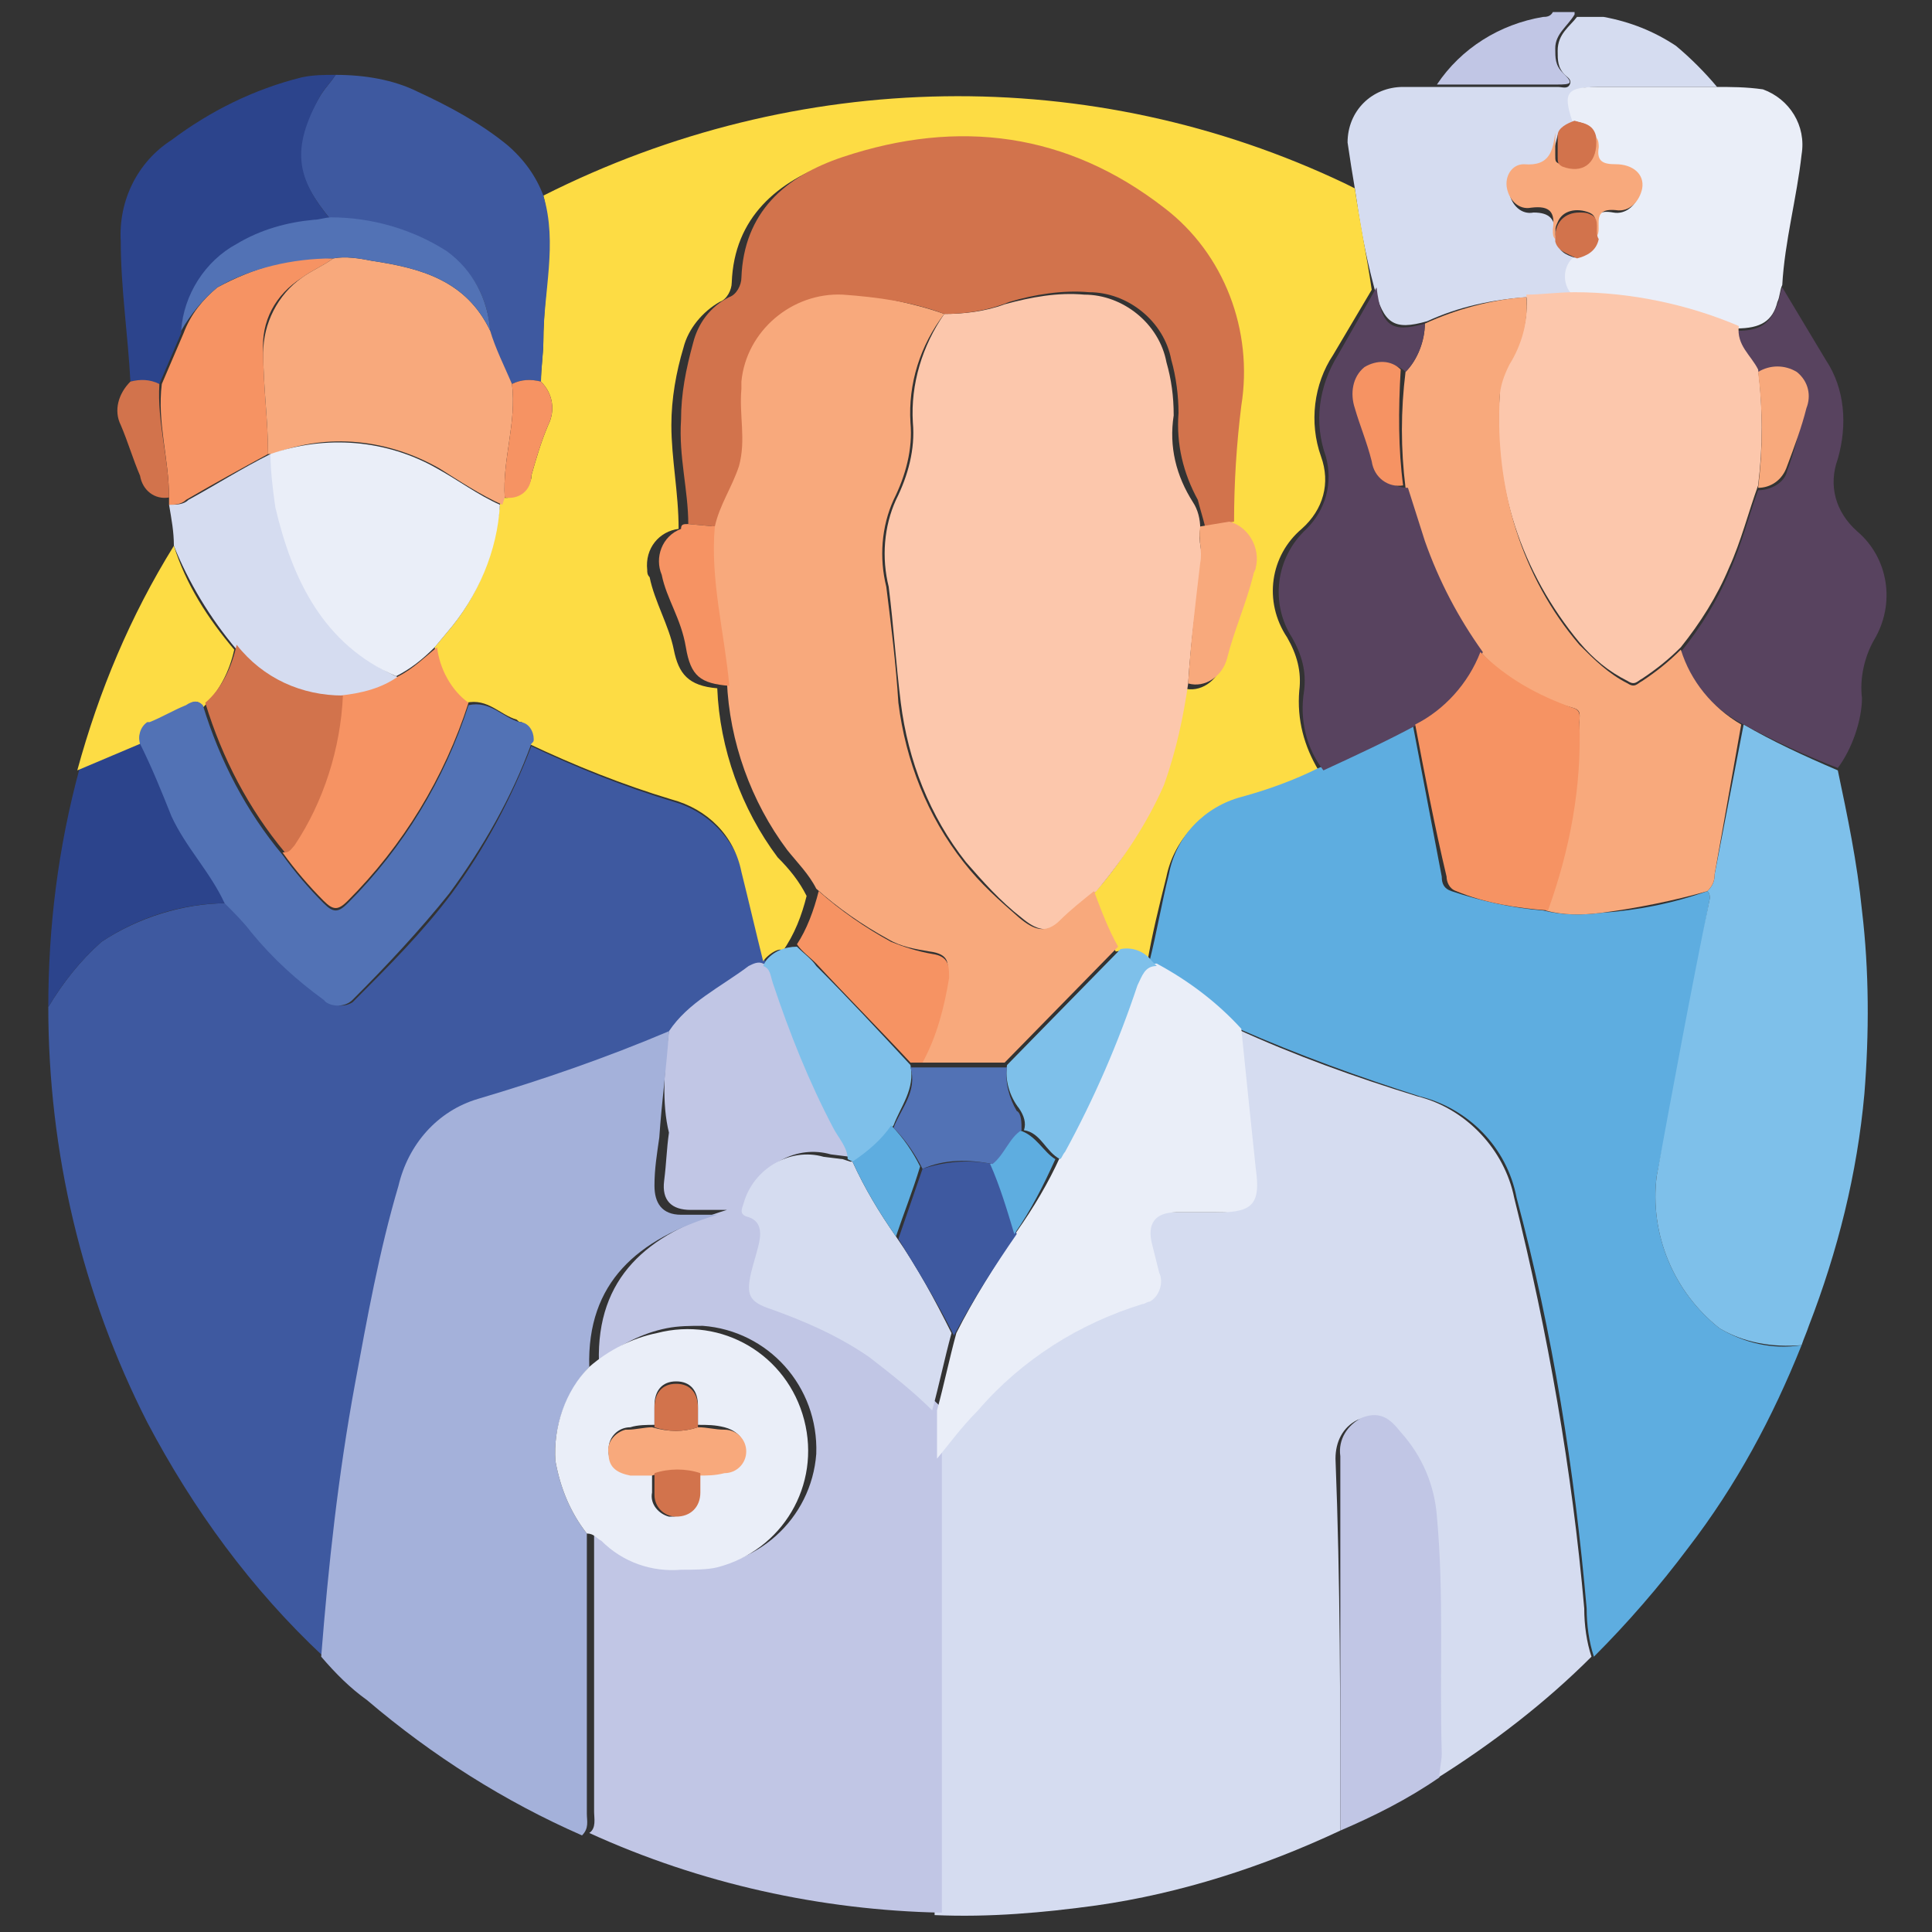 <?xml version="1.0" encoding="utf-8"?>
<!-- Generator: Adobe Illustrator 24.1.2, SVG Export Plug-In . SVG Version: 6.00 Build 0)  -->
<svg version="1.1" id="Layer_1" xmlns="http://www.w3.org/2000/svg" xmlns:xlink="http://www.w3.org/1999/xlink" x="0px" y="0px"
	 viewBox="0 0 80 80" style="enable-background:new 0 0 80 80;" xml:space="preserve">
<rect x="0" y="0" width="80" height="80" fill="#333333" stroke="none"/>
<style type="text/css">
	.st0{fill:#D5DCF0;}
	.st1{fill:#C1C6E5;}
	.st2{fill:#3E59A0;}
	.st3{fill:#FDDC44;}
	.st4{fill:#5EADE0;}
	.st5{fill:#A4B1DA;}
	.st6{fill:#7EC0EA;}
	.st7{fill:#58435F;}
	.st8{fill:#EAEEF8;}
	.st9{fill:#2C448C;}
	.st10{fill:#F69363;}
	.st11{fill:#D2734C;}
	.st12{fill:#FCC7AC;}
	.st13{fill:#F8A97C;}
	.st14{fill:#5272B5;}
</style>
<path class="st0" d="M56.1,7.8c-0.1-0.6-0.2-1.2-0.3-1.9c0-1.3,1-2.3,2.3-2.3c0.5,0,0.9,0,1.4,0h5c0.2,0,0.4,0.1,0.5-0.1
	s-0.1-0.3-0.2-0.4c-0.3-0.3-0.3-0.6-0.3-1c0-0.7,0.5-1,0.8-1.4h1.1c1.1,0.2,2.1,0.6,3,1.2c0.6,0.5,1.2,1.1,1.7,1.7h-4.8
	c-1.3,0-1.4,0.2-1.1,1.4c-0.3,0.2-0.6,0.3-0.7,0.6C64.3,6.4,64.2,7,63.2,7c-0.4,0-0.7,0.4-0.7,1c0.1,0.5,0.5,0.9,1,0.8c0,0,0,0,0,0
	c0.7,0,0.9,0.3,0.9,0.9c0,0.1,0.1,0.2,0.1,0.4c0.1,0.4,0.5,0.5,0.8,0.6c-0.4,0.4-0.4,1.1,0,1.5c-0.7,0-1.3,0-2,0.1
	c-1.5,0.1-2.9,0.4-4.2,1c-1.4,0.4-1.8,0.1-2.2-1.4S56.3,9.2,56.1,7.8z"/>
<path class="st1" d="M65.2,0.6c-0.3,0.5-0.8,0.8-0.8,1.4c0,0.4,0,0.7,0.3,1C64.9,3.2,65,3.3,65,3.4s-0.3,0.1-0.5,0.1h-5
	c1-1.5,2.6-2.5,4.4-2.8c0.1,0,0.3,0,0.4-0.2H65.2z"/>
<path class="st0" d="M55.5,75.8c-3.2,1.5-6.6,2.6-10.1,3.1c-2.2,0.3-4.4,0.5-6.7,0.4c0-6.3,0-12.6,0-18.9c0.5-0.7,1-1.4,1.6-2
	c1.9-2,4.2-3.5,6.8-4.4c0.5-0.1,0.8-0.5,0.8-1c0-0.1,0-0.2-0.1-0.3c-0.1-0.4-0.2-0.8-0.3-1.2c-0.2-0.9,0.1-1.3,1-1.3h1.8
	c1.4,0,1.7-0.4,1.5-1.8c-0.3-1.9-0.4-3.9-0.6-5.8c2.4,1.1,4.9,2,7.5,2.8c2,0.5,3.6,2.2,4,4.2c1.4,5.6,2.4,11.3,2.9,17
	c0,0.7,0.1,1.4,0.3,2c-1.9,1.9-4.1,3.6-6.5,5.1c0.1-0.3,0.1-0.7,0.1-1c0-3.3,0.2-6.6-0.2-9.8c-0.1-1.3-0.6-2.5-1.5-3.5
	c-0.4-0.5-0.9-0.9-1.6-0.6c-0.6,0.3-0.9,0.9-0.9,1.6C55.5,65.5,55.5,70.6,55.5,75.8z"/>
<path class="st2" d="M13.4,68.6c-3-2.8-5.4-6.1-7.3-9.7C3.4,53.6,2,47.7,2,41.7c0.6-1,1.3-1.9,2.2-2.7c1.5-1,3.4-1.6,5.2-1.6
	c0.4,0.4,0.8,0.7,1.1,1.2c0.9,1,1.9,2,3,2.8c0.3,0.3,0.8,0.3,1.1,0.1c0,0,0,0,0.1-0.1c1.4-1.4,2.8-2.8,4-4.4c1.4-1.9,2.5-4,3.3-6.1
	c1.9,0.9,3.9,1.7,5.9,2.3c1.4,0.4,2.5,1.5,2.9,3c0.3,1.2,0.6,2.5,0.9,3.7l-0.1,0.2c-0.2,0-0.4,0-0.6,0.1c-1.1,0.9-2.5,1.4-3.3,2.7
	c-2.6,1-5.2,2-7.8,2.9c-1.6,0.5-2.9,1.9-3.3,3.6c-0.7,2.7-1.3,5.4-1.8,8.2C14.1,61.1,13.7,64.9,13.4,68.6z"/>
<path class="st3" d="M31.6,39.8c-0.3-1.2-0.6-2.5-0.9-3.7c-0.3-1.5-1.4-2.6-2.9-3c-2-0.6-4-1.4-5.9-2.3c0.1-0.3,0-0.7-0.3-0.9
	c-0.1,0-0.1,0-0.2-0.1c-0.7-0.2-1.2-0.9-2.1-0.7c-0.7-0.6-1.2-1.4-1.3-2.3l0.5-0.6c1.3-1.5,2-3.3,2.2-5.3l0.1-0.3
	c0.5,0.1,1.1-0.3,1.2-0.8c0,0,0,0,0-0.1c0.2-0.7,0.4-1.4,0.7-2.1c0.3-0.6,0.2-1.3-0.3-1.8c0-0.6,0.1-1.2,0.1-1.7c0-2,0.5-4,0-6
	C33,2.8,45.2,2.6,55.7,7.6l0.4,0.2c0.2,1.4,0.5,2.8,0.7,4.2l-1.6,2.7c-0.8,1.2-1,2.8-0.5,4.2c0.4,1.1,0.1,2.2-0.8,3
	c-1.3,1.1-1.6,3-0.6,4.5c0.4,0.7,0.6,1.4,0.5,2.2c-0.1,1.2,0.2,2.3,0.8,3.3c-1.1,0.5-2.1,0.9-3.3,1.2c-1.5,0.4-2.7,1.7-3,3.2
	c-0.3,1.2-0.6,2.4-0.8,3.6c-0.3-0.4-0.8-0.6-1.3-0.5c-0.4-0.7-0.7-1.5-1-2.3c1.2-1.3,2.1-2.8,2.8-4.4c0.5-1.4,0.8-2.8,1-4.2
	c0.7,0.2,1.4-0.3,1.6-1c0,0,0,0,0,0c0.3-1.2,0.8-2.3,1.1-3.5c0.4-0.8,0.1-1.7-0.7-2.1c-0.1,0-0.2-0.1-0.3-0.1c0-1.6,0.2-3.2,0.3-4.8
	c0.5-3.1-0.7-6.3-3.2-8.2c-4-3.1-8.5-3.6-13.3-2.1c-2.3,0.8-4.1,2.3-4.2,5c0,0.3-0.2,0.7-0.5,0.8c-0.7,0.4-1.3,1.1-1.5,1.9
	c-0.3,1-0.5,2.1-0.5,3.2c0,1.4,0.3,2.8,0.3,4.3c-0.8,0.1-1.4,0.8-1.3,1.7c0,0.1,0,0.2,0.1,0.3c0.2,1,0.8,2,1,3s0.6,1.5,1.8,1.6
	c0.1,2.5,1,5,2.5,7c0.5,0.5,0.9,1,1.2,1.6c-0.2,0.8-0.5,1.6-1,2.3C32.4,39.2,31.9,39.4,31.6,39.8z"/>
<path class="st4" d="M47.6,39.8c0.3-1.2,0.5-2.4,0.8-3.6c0.3-1.6,1.5-2.8,3-3.2c1.1-0.3,2.2-0.7,3.2-1.2c1.3-0.5,2.6-1.1,3.9-1.8
	c0.4,2.1,0.8,4.2,1.2,6.3c0,0.3,0.1,0.5,0.4,0.6c1.2,0.4,2.5,0.7,3.8,0.8c0.8,0.2,1.6,0.2,2.4,0.1c1.5-0.1,3-0.4,4.4-0.9
	c0.1,0.1,0.1,0.2,0.1,0.3c-0.7,3.8-1.4,7.6-2.2,11.5c-0.3,2.4,0.7,4.8,2.6,6.3c1,0.6,2.2,0.9,3.4,0.7c-1.2,3-2.7,5.8-4.7,8.4
	c-1.2,1.6-2.5,3.1-3.9,4.5c-0.2-0.6-0.3-1.3-0.3-2c-0.5-5.7-1.4-11.4-2.9-17c-0.4-2.1-2-3.7-4-4.2c-2.5-0.8-5-1.7-7.5-2.8
	c-1-1.1-2.2-1.9-3.6-2.6L47.6,39.8z"/>
<path class="st1" d="M27.7,42.7c0.8-1.2,2.1-1.8,3.3-2.7c0.2-0.1,0.4-0.2,0.6-0.1c0.3,0.1,0.3,0.4,0.4,0.7c0.7,2.1,1.6,4.1,2.6,6
	c0.2,0.4,0.6,0.8,0.6,1.3l-0.8-0.1c-1.4-0.4-2.9,0.4-3.3,1.8c0,0,0,0,0,0c-0.1,0.3-0.2,0.5,0.2,0.6c0.6,0.2,0.5,0.8,0.4,1.2
	s-0.2,0.7-0.3,1.1c-0.2,0.9-0.1,1.2,0.8,1.5c1.5,0.5,2.9,1.2,4.2,2.1c0.9,0.7,1.8,1.4,2.6,2.2v2c0,6.3,0,12.6,0,18.9
	c-5-0.1-10-1.2-14.6-3.3c0.3-0.2,0.2-0.6,0.2-0.9c0-3.9,0-7.8,0-11.6c0.3,0,0.4,0.2,0.6,0.4c0.9,0.8,2.1,1.2,3.3,1.1
	c2.8,0.1,5.1-2,5.3-4.7c0.1-2.8-2-5.1-4.7-5.3c-0.5,0-1,0-1.5,0.1c-1,0.2-2,0.7-2.8,1.4c-0.1-3.5,2-5.3,5.3-6.3h-1.5
	c-0.8,0-1.2-0.4-1.1-1.2s0.1-1.3,0.2-2C27.4,45.7,27.5,44.2,27.7,42.7z"/>
<path class="st5" d="M27.7,42.7c-0.1,1.5-0.3,2.9-0.4,4.4c-0.1,0.7-0.2,1.3-0.2,2s0.3,1.2,1.1,1.2h1.5c-3.3,1-5.4,2.8-5.3,6.3
	c-1,1.1-1.5,2.5-1.4,3.9c0.2,1.1,0.6,2.1,1.3,3c0,3.9,0,7.7,0,11.6c0,0.3,0.1,0.6-0.2,0.9c-3.2-1.4-6.2-3.3-8.9-5.6
	c-0.7-0.5-1.3-1.1-1.9-1.8c0.3-3.8,0.7-7.5,1.4-11.3c0.5-2.7,1-5.5,1.8-8.2c0.4-1.7,1.6-3.1,3.3-3.6C22.5,44.7,25.1,43.8,27.7,42.7z
	"/>
<path class="st6" d="M74.6,55.7c-1.2,0.1-2.4-0.1-3.4-0.7c-1.9-1.5-2.9-3.9-2.6-6.3c0.7-3.8,1.4-7.6,2.2-11.5c0-0.1,0-0.2-0.1-0.3
	c0.2-0.2,0.3-0.4,0.3-0.7l1.2-6.2c1.2,0.7,2.5,1.3,3.9,1.9c0.4,1.9,0.8,3.8,1,5.8c0.3,2.5,0.3,5.1,0.1,7.6c-0.3,3.3-1.1,6.5-2.3,9.6
	C74.8,55.2,74.7,55.4,74.6,55.7z"/>
<path class="st7" d="M76.1,31.8c-1.3-0.5-2.6-1.1-3.9-1.8c-1.2-0.6-2.2-1.7-2.6-3c0.8-1,1.5-2.1,2-3.3c0.5-1.1,0.8-2.3,1.2-3.4
	c0.5,0,1.1-0.3,1.2-0.8c0.3-0.8,0.5-1.6,0.7-2.5c0.2-0.6,0-1.2-0.4-1.5c-0.5-0.3-1.1-0.3-1.6,0c-0.3-0.6-0.9-1-0.8-1.8
	c1,0,1.4-0.3,1.7-1.1c0.1-0.2,0.1-0.5,0.2-0.7c0.6,1,1.2,2,1.8,3c0.8,1.2,0.9,2.7,0.5,4.1c-0.4,1.1-0.1,2.2,0.8,3
	c1.3,1.1,1.6,3,0.7,4.5c-0.4,0.7-0.6,1.6-0.5,2.4C77.1,29.8,76.7,31,76.1,31.8z"/>
<path class="st8" d="M73.8,11.8c-0.1,0.2-0.1,0.5-0.2,0.7c-0.2,0.8-0.7,1.1-1.7,1.1c-2.1-1-4.4-1.5-6.8-1.4c-0.4-0.4-0.4-1.1,0-1.5
	c0.4-0.1,0.8-0.2,0.9-0.8c0.3-0.4-0.3-1.3,0.8-1.1c0.5,0.1,1-0.3,1.1-0.9c0,0,0,0,0,0c0.1-0.5-0.4-1-1.1-1c-0.5,0-0.8-0.1-0.7-0.7
	c0-0.1,0-0.3-0.1-0.4C66,5.1,65.5,5.1,65.1,5c-0.4-1.2-0.2-1.4,1.1-1.4H71c0.7,0,1.3,0,2,0.1c1.1,0.4,1.8,1.5,1.6,2.7
	C74.4,8.2,73.9,10,73.8,11.8z"/>
<path class="st2" d="M22.5,8.1c0.6,2,0,4,0,6c0,0.6-0.1,1.2-0.1,1.7c-0.4-0.1-0.8-0.1-1.2,0.1c-0.4-0.7-0.7-1.4-0.9-2.2
	c-0.1-1.3-0.7-2.5-1.8-3.2c-1.4-1-3.1-1.5-4.8-1.4c-1.4-1.7-1.8-2.9-0.4-5.2c0.2-0.3,0.4-0.5,0.6-0.8c1.2,0,2.4,0.2,3.4,0.7
	C18.6,4.4,19.9,5.1,21,6C21.7,6.6,22.2,7.3,22.5,8.1z"/>
<path class="st1" d="M55.5,75.8c0-5.2,0-10.3,0-15.5c-0.1-0.7,0.3-1.3,0.9-1.6c0.8-0.3,1.2,0.1,1.6,0.6c0.9,1,1.4,2.2,1.5,3.5
	c0.3,3.3,0.1,6.5,0.2,9.8c0,0.3-0.1,0.7-0.1,1C58.3,74.5,56.9,75.2,55.5,75.8z"/>
<path class="st9" d="M13.9,3.1c-0.2,0.3-0.4,0.5-0.6,0.8c-1.3,2.3-1,3.5,0.4,5.2c-0.2,0.1-0.4,0.1-0.7,0.1c-1.1,0.1-2.2,0.4-3.2,1
	c-1.3,0.7-2.2,2-2.3,3.6l-0.9,2.1c-0.4-0.1-0.8-0.2-1.2-0.1C5.3,13.9,5,11.9,5,10C4.9,8.3,5.7,6.7,7.1,5.8c1.6-1.2,3.4-2.1,5.4-2.6
	C13,3.1,13.4,3.1,13.9,3.1z"/>
<path class="st0" d="M7.2,22.6C7.2,22,7.1,21.5,7,20.9c0.3,0,0.6,0,0.8-0.2c1.1-0.6,2.2-1.3,3.4-1.9h0.1c0,0.8,0.1,1.5,0.3,2.3
	c0.7,3,1.9,5.6,5,7c-0.7,0.5-1.5,0.7-2.4,0.8c-1.7,0-3.3-0.7-4.4-2C8.7,25.6,7.8,24.1,7.2,22.6z"/>
<path class="st9" d="M9.4,37.4c-1.9,0-3.7,0.6-5.2,1.6c-0.9,0.8-1.6,1.7-2.2,2.7c0-3.3,0.4-6.6,1.3-9.9l2.6-1.1
	c0.4,1,0.9,2.1,1.4,3.1C7.8,35.1,8.8,36.1,9.4,37.4z"/>
<path class="st10" d="M11.1,18.8C10,19.4,8.9,20,7.7,20.7c-0.2,0.2-0.5,0.2-0.7,0.2v-0.3c0-1.6-0.5-3.1-0.3-4.7l0.9-2.1
	C7.9,13,8.4,12.4,9,11.9c1.5-0.8,3.1-1.3,4.8-1.2c-0.4,0.3-0.9,0.5-1.3,0.8c-1.1,0.7-1.7,1.8-1.6,3.1C10.9,16,11.1,17.4,11.1,18.8z"
	/>
<path class="st3" d="M5.8,30.8l-2.6,1.1c0.9-3.3,2.2-6.4,4-9.3c0.5,1.6,1.4,3,2.5,4.3c-0.2,0.9-0.6,1.7-1.3,2.4
	C8.3,29,8,29,7.8,29.2c-0.5,0.3-1,0.5-1.5,0.7C6,30,5.7,30.3,5.8,30.7C5.8,30.7,5.8,30.7,5.8,30.8z"/>
<path class="st11" d="M6.6,15.9C6.5,17.5,7,19,7,20.6c-0.6,0.1-1.1-0.3-1.2-0.9c0,0,0,0,0,0C5.5,19,5.3,18.3,5,17.6
	c-0.3-0.6-0.1-1.3,0.4-1.8C5.8,15.7,6.2,15.7,6.6,15.9z"/>
<path class="st12" d="M65.2,12.1c2.3,0,4.7,0.5,6.8,1.4c-0.1,0.8,0.5,1.2,0.8,1.8c0.2,1.6,0.2,3.2,0,4.8c-0.4,1.1-0.7,2.3-1.2,3.4
	c-0.5,1.2-1.2,2.3-2,3.3c-0.5,0.5-1,0.9-1.6,1.3c-0.2,0.1-0.3,0.3-0.6,0.1c-0.8-0.4-1.4-0.9-2-1.6c-2.4-2.9-3.6-6.5-3.3-10.2
	c0-0.5,0.1-1,0.4-1.4c0.5-0.8,0.8-1.8,0.7-2.8C63.8,12.2,64.5,12.1,65.2,12.1z"/>
<path class="st13" d="M63.2,12.3c0.1,1-0.2,2-0.7,2.8c-0.2,0.4-0.4,0.9-0.4,1.4c-0.2,3.7,0.9,7.4,3.3,10.2c0.6,0.6,1.2,1.2,2,1.6
	c0.3,0.2,0.4,0,0.6-0.1c0.6-0.4,1.1-0.8,1.6-1.3c0.4,1.3,1.3,2.4,2.5,3.1L71,36.2c0,0.3-0.1,0.5-0.3,0.7c-1.4,0.4-2.9,0.7-4.4,0.9
	c-0.8,0.1-1.6,0.1-2.3-0.1c0.9-2.5,1.4-5.2,1.4-7.8c0-0.3,0.1-0.5-0.3-0.6c-1.4-0.4-2.8-1.2-3.8-2.3c-1-1.4-1.8-3-2.4-4.6l-0.7-2.2
	c-0.2-1.6-0.2-3.2,0-4.8c0.5-0.5,0.8-1.3,0.8-2C60.3,12.8,61.8,12.4,63.2,12.3z"/>
<path class="st7" d="M59,13.4c0,0.7-0.3,1.5-0.8,2c-0.4-0.4-1.1-0.4-1.5-0.1c-0.5,0.4-0.6,1.1-0.4,1.7c0.2,0.7,0.5,1.4,0.7,2.2
	c0.1,0.6,0.7,1,1.3,1l0.7,2.2c0.6,1.7,1.4,3.2,2.4,4.6c-0.5,1.3-1.4,2.4-2.7,3c-1.3,0.7-2.6,1.3-3.9,1.9c-0.7-0.9-1-2.1-0.8-3.3
	c0.1-0.8-0.1-1.5-0.5-2.2c-0.9-1.4-0.7-3.3,0.6-4.5c0.8-0.8,1.1-1.9,0.8-3c-0.5-1.4-0.3-2.9,0.5-4.2l1.6-2.8
	C57.2,13.5,57.6,13.8,59,13.4z"/>
<path class="st13" d="M66.1,5.7c0.1,0.1,0.1,0.3,0.1,0.4c-0.1,0.6,0.2,0.7,0.7,0.7c0.7,0,1.2,0.4,1.1,1c-0.1,0.5-0.5,1-1.1,0.9
	c0,0,0,0,0,0c-1.1-0.1-0.5,0.8-0.8,1.1c-0.2-0.3,0.2-0.8-0.3-1c-0.5-0.2-1.1-0.1-1.3,0.4c-0.1,0.2-0.1,0.3-0.1,0.5
	c0,0.1,0,0.1,0,0.2c-0.1-0.1-0.1-0.2-0.1-0.4c0.1-0.7-0.1-1-0.9-0.9c-0.5,0.1-0.9-0.3-1-0.8c0,0,0,0,0,0c-0.1-0.5,0.2-1,0.7-1
	c1.1,0.1,1.2-0.6,1.3-1.3c0,0.3,0,0.6,0,0.9s0,0.3,0.2,0.4c0.8,0.3,1.4-0.1,1.4-1C66.1,5.9,66.1,5.8,66.1,5.7z"/>
<path class="st11" d="M66.1,5.7c0,0.1,0,0.2,0,0.2c0,0.9-0.6,1.3-1.4,1c-0.2-0.1-0.2-0.2-0.2-0.4s0-0.6,0-0.9s0.4-0.5,0.7-0.6
	C65.5,5.1,66,5.1,66.1,5.7z"/>
<path class="st11" d="M64.4,10c0-0.1,0-0.1,0-0.2c0-0.6,0.4-1,1-1c0.2,0,0.3,0,0.5,0.1c0.4,0.2,0.1,0.7,0.3,1
	c-0.1,0.5-0.5,0.7-0.9,0.8C64.9,10.5,64.5,10.4,64.4,10z"/>
<path class="st8" d="M38.8,60.4c0-0.7,0-1.3,0-2c0.3-1.1,0.5-2.1,0.8-3.2c0.7-1.4,1.6-2.8,2.5-4.2c0.7-1,1.3-2,1.8-3.1
	c0.1-0.1,0.2-0.2,0.2-0.3c1.2-2.2,2.2-4.5,3-6.9c0.1-0.4,0.2-0.8,0.8-0.8c1.3,0.7,2.5,1.6,3.5,2.7c0.2,2,0.4,3.9,0.6,5.8
	c0.2,1.4-0.1,1.8-1.5,1.8h-1.8c-0.9,0-1.2,0.5-1,1.3c0.1,0.4,0.2,0.8,0.3,1.2c0.2,0.4,0,1-0.4,1.2c-0.1,0-0.2,0.1-0.3,0.1
	c-2.6,0.8-5,2.3-6.8,4.4C39.8,59.1,39.3,59.8,38.8,60.4z"/>
<path class="st14" d="M5.8,30.8c-0.1-0.3,0-0.7,0.3-0.9c0,0,0.1,0,0.1,0c0.5-0.2,1-0.5,1.5-0.7C8,29,8.2,29,8.4,29.2
	c0.7,2.3,1.8,4.4,3.3,6.2c0.5,0.7,1.1,1.4,1.7,2c0.4,0.4,0.6,0.4,1,0c2.3-2.3,4-5.1,5-8.2c0.9-0.2,1.4,0.5,2.1,0.7
	c0.4,0,0.6,0.4,0.6,0.7c0,0.1,0,0.1-0.1,0.2c-0.8,2.2-2,4.3-3.4,6.2c-1.2,1.5-2.6,3-4,4.4c-0.3,0.3-0.8,0.3-1.1,0.1c0,0,0,0-0.1-0.1
	c-1.1-0.8-2.1-1.7-3-2.8c-0.3-0.4-0.7-0.8-1.1-1.2c-0.6-1.3-1.6-2.3-2.2-3.6C6.7,32.8,6.3,31.8,5.8,30.8z"/>
<path class="st6" d="M35.1,48c0-0.5-0.4-0.9-0.6-1.3c-1-1.9-1.8-3.9-2.5-6c-0.1-0.3-0.1-0.6-0.4-0.7l0.1-0.2
	c0.3-0.4,0.8-0.6,1.3-0.6c0.3,0.3,0.6,0.5,0.8,0.8c1.3,1.3,2.6,2.7,3.9,4.1c0.2,1-0.4,1.7-0.7,2.5c-0.5,0.6-1,1.1-1.6,1.5h-0.1
	L35.1,48z"/>
<path class="st12" d="M49.2,28.3c-0.2,1.4-0.5,2.8-1,4.2c-0.7,1.6-1.7,3.1-2.8,4.4c-0.5,0.4-1,0.8-1.4,1.2c-0.6,0.6-1.1,0.4-1.7-0.1
	c-0.9-0.7-1.6-1.5-2.3-2.3c-1.5-1.9-2.4-4.2-2.7-6.6c-0.2-1.6-0.3-3.2-0.5-4.8c-0.3-1.2-0.2-2.5,0.3-3.6c0.5-1,0.8-2.1,0.7-3.2
	c-0.1-1.6,0.4-3.2,1.3-4.5c0.8,0,1.7-0.1,2.5-0.4c1.1-0.3,2.2-0.5,3.3-0.4c1.6,0,3.1,1.2,3.4,2.8c0.2,0.7,0.3,1.4,0.3,2.2
	c-0.2,1.3,0.1,2.5,0.8,3.6c0.2,0.3,0.3,0.7,0.3,1.1c-0.1,0.5,0.1,1,0.1,1.5C49.5,25,49.3,26.7,49.2,28.3z"/>
<path class="st13" d="M39.1,13c-1,1.3-1.5,2.9-1.4,4.5c0.1,1.1-0.2,2.2-0.7,3.2c-0.5,1.1-0.6,2.4-0.3,3.6c0.2,1.6,0.4,3.2,0.5,4.8
	c0.3,2.4,1.2,4.7,2.7,6.6c0.7,0.9,1.5,1.6,2.3,2.3c0.6,0.5,1.1,0.7,1.7,0.1c0.4-0.4,0.9-0.8,1.4-1.2c0.3,0.8,0.6,1.6,1,2.3l-4.7,4.8
	h-3.5c0.5-1.1,0.9-2.3,1.1-3.6c0.1-0.5,0.1-0.9-0.7-1c-0.6-0.1-1.2-0.2-1.7-0.5c-1.1-0.6-2.1-1.3-3-2.1c-0.3-0.6-0.8-1.1-1.2-1.6
	c-1.5-2-2.4-4.5-2.5-7c-0.2-2.2-0.8-4.3-0.6-6.6c0.2-0.9,0.8-1.7,1-2.5c0.3-1,0-2.1,0.1-3.2c0-2.2,1.7-3.9,3.9-3.9
	c0.1,0,0.2,0,0.3,0C36.3,12.3,37.7,12.5,39.1,13z"/>
<path class="st11" d="M39.1,13c-1.3-0.5-2.8-0.7-4.2-0.8c-2.1-0.1-4,1.5-4.2,3.6c0,0.1,0,0.2,0,0.3c-0.1,1.1,0.2,2.1-0.1,3.2
	c-0.3,0.9-0.8,1.6-1,2.5l-1.1-0.1c0-1.4-0.4-2.8-0.3-4.3c0-1.1,0.2-2.1,0.5-3.2c0.2-0.8,0.7-1.5,1.5-1.9c0.3-0.1,0.5-0.5,0.5-0.8
	c0.1-2.7,1.8-4.2,4.2-5c4.8-1.6,9.3-1,13.3,2.1c2.5,1.9,3.7,5.1,3.2,8.2c-0.2,1.6-0.3,3.2-0.3,4.8l-1.2,0.2
	c-0.1-0.4-0.2-0.7-0.3-1.1c-0.6-1.1-0.9-2.3-0.8-3.6c0-0.7-0.1-1.5-0.3-2.2c-0.3-1.6-1.8-2.8-3.4-2.8c-1.1-0.1-2.3,0.1-3.3,0.4
	C40.8,12.9,39.9,13,39.1,13z"/>
<path class="st13" d="M11.1,18.8c0-1.4-0.2-2.8-0.2-4.2c0-1.2,0.6-2.4,1.6-3.1c0.4-0.3,0.9-0.5,1.3-0.8c0.5-0.1,1.1,0,1.6,0.1
	c2,0.3,3.9,0.8,4.9,2.9c0.2,0.7,0.6,1.5,0.9,2.2c0.2,1.6-0.4,3.1-0.3,4.7l-0.1,0.3c-0.9-0.4-1.8-1-2.6-1.5c-2.1-1.2-4.6-1.5-6.9-0.6
	L11.1,18.8z"/>
<path class="st8" d="M11.2,18.8c2.3-0.8,4.8-0.6,6.9,0.6c0.9,0.5,1.7,1.1,2.6,1.5c-0.1,1.9-0.9,3.8-2.2,5.3l-0.5,0.6
	c-0.5,0.5-1,0.9-1.6,1.2c-3-1.3-4.3-4-5-7C11.3,20.3,11.2,19.5,11.2,18.8z"/>
<path class="st10" d="M16.5,28c0.6-0.3,1.1-0.8,1.6-1.2c0.1,0.9,0.6,1.8,1.3,2.3c-1,3.1-2.7,5.9-5,8.2c-0.4,0.4-0.6,0.4-1,0
	c-0.6-0.6-1.2-1.3-1.7-2c0.2,0,0.3-0.2,0.4-0.3c1.2-1.8,1.9-4,2-6.2C15,28.7,15.8,28.5,16.5,28z"/>
<path class="st6" d="M41.7,44.1l4.7-4.8c0.5-0.1,1,0.1,1.3,0.5l0.2,0.2c-0.5,0-0.6,0.4-0.8,0.8c-0.8,2.4-1.8,4.7-3,6.9
	c-0.1,0.1-0.1,0.2-0.2,0.3c-0.6-0.3-0.8-1.1-1.5-1.2c0.1-0.3,0-0.6-0.2-0.9C41.8,45.4,41.6,44.7,41.7,44.1z"/>
<path class="st10" d="M33.9,36.9c0.9,0.8,1.9,1.5,3,2.1c0.5,0.2,1.1,0.4,1.7,0.5c0.7,0.1,0.7,0.5,0.7,1c-0.2,1.2-0.5,2.4-1.1,3.5
	h-0.5c-1.3-1.4-2.6-2.7-3.9-4.1c-0.3-0.3-0.6-0.5-0.8-0.8C33.4,38.5,33.7,37.7,33.9,36.9z"/>
<path class="st10" d="M28.5,21.7l1.1,0.1c-0.2,2.2,0.4,4.4,0.6,6.6c-1.2-0.1-1.6-0.4-1.8-1.6s-0.8-2-1-3c-0.3-0.7,0-1.6,0.8-1.9
	C28.2,21.7,28.3,21.7,28.5,21.7z"/>
<path class="st13" d="M49.7,21.8l1.2-0.2c0.8,0.2,1.3,1.1,1.1,1.9c0,0.1-0.1,0.2-0.1,0.3c-0.3,1.2-0.8,2.3-1.1,3.5
	c-0.2,0.7-0.9,1.2-1.6,1c0,0,0,0,0,0c0.1-1.7,0.3-3.3,0.5-5C49.8,22.8,49.6,22.3,49.7,21.8z"/>
<path class="st10" d="M20.9,20.6c-0.1-1.6,0.5-3.1,0.3-4.7c0.4-0.2,0.8-0.2,1.2-0.1c0.5,0.5,0.6,1.2,0.3,1.8
	c-0.3,0.7-0.5,1.4-0.7,2.1C22,20.3,21.5,20.7,20.9,20.6C21,20.6,20.9,20.6,20.9,20.6z"/>
<path class="st10" d="M58.6,30c1.2-0.6,2.2-1.7,2.7-3c1.1,1.1,2.4,1.8,3.8,2.3c0.4,0.1,0.3,0.4,0.3,0.6c0.1,2.7-0.4,5.3-1.3,7.8
	c-1.3-0.1-2.6-0.3-3.8-0.8c-0.3-0.1-0.4-0.4-0.4-0.6C59.4,34.2,59,32.1,58.6,30z"/>
<path class="st8" d="M24.3,63.5c-0.7-0.9-1.1-1.9-1.3-3c-0.1-1.4,0.4-2.9,1.4-3.9c0.8-0.7,1.8-1.2,2.8-1.4c2.7-0.7,5.4,0.9,6.1,3.6
	c0.7,2.7-0.9,5.4-3.6,6.1C29.3,65,28.7,65,28.2,65c-1.2,0.1-2.4-0.3-3.3-1.2C24.7,63.7,24.6,63.5,24.3,63.5z M28.9,61
	c0.4,0,0.7,0,1.1-0.1c0.5-0.1,0.8-0.5,0.8-1c0-0.4-0.4-0.7-0.8-0.8c-0.4-0.1-0.7-0.1-1.1-0.1c0-0.3,0-0.5,0-0.8c0-0.6-0.3-1-0.9-1
	s-0.9,0.4-0.9,1c0,0.3,0,0.5,0,0.8c-0.3,0-0.7,0-1,0.1c-0.5,0-0.9,0.4-0.9,0.9c0,0,0,0.1,0,0.1c0,0.6,0.4,0.8,0.9,0.9
	c0.3,0,0.6,0,0.9,0c0,0.3,0,0.6,0,0.8c-0.1,0.5,0.3,0.9,0.7,1c0,0,0.1,0,0.1,0c0.6,0,0.9-0.4,1-1C28.9,61.6,28.9,61.3,28.9,61z"/>
<path class="st0" d="M35.2,48.1h0.1c0.5,1.1,1.1,2.1,1.8,3.1c0.9,1.3,1.6,2.6,2.3,4c-0.3,1.1-0.5,2.1-0.8,3.2
	c-0.8-0.8-1.7-1.5-2.6-2.2c-1.3-0.9-2.7-1.5-4.1-2c-0.9-0.3-1-0.6-0.8-1.5c0.1-0.4,0.2-0.7,0.3-1.1s0.2-1-0.4-1.2
	c-0.4-0.1-0.3-0.3-0.2-0.6c0.4-1.4,1.9-2.3,3.3-1.9c0,0,0,0,0,0l0.8,0.1l0,0L35.2,48.1z"/>
<path class="st13" d="M72.8,20.2c0.2-1.6,0.2-3.2,0-4.8c0.5-0.3,1.1-0.3,1.6,0c0.5,0.4,0.6,1,0.4,1.5c-0.2,0.8-0.5,1.6-0.8,2.4
	C73.8,19.9,73.3,20.2,72.8,20.2z"/>
<path class="st14" d="M20.3,13.7c-1-2.1-2.9-2.6-4.9-2.9c-0.5-0.1-1.1-0.2-1.6-0.1c-1.7,0-3.4,0.4-4.8,1.2c-0.6,0.5-1.1,1.1-1.5,1.8
	c0.1-1.5,1-2.9,2.3-3.6c1-0.6,2.1-0.9,3.2-1c0.2,0,0.5-0.1,0.7-0.1c1.7,0,3.4,0.5,4.8,1.4C19.6,11.2,20.2,12.4,20.3,13.7z"/>
<path class="st11" d="M14.2,28.8c-0.1,2.2-0.8,4.4-2,6.2c-0.1,0.1-0.2,0.3-0.4,0.3c-1.5-1.8-2.6-3.9-3.3-6.2
	c0.7-0.6,1.1-1.5,1.3-2.4C10.9,28.1,12.5,28.8,14.2,28.8z"/>
<path class="st10" d="M58.1,20.1c-0.6,0.1-1.2-0.3-1.3-1c-0.2-0.8-0.5-1.5-0.7-2.2c-0.2-0.6-0.1-1.3,0.4-1.7
	c0.5-0.3,1.1-0.3,1.5,0.1C57.9,17,57.9,18.6,58.1,20.1z"/>
<path class="st2" d="M39.5,55.3c-0.7-1.4-1.5-2.7-2.3-4l1-2.9c0.9-0.3,1.9-0.4,2.9-0.2c0.4,1,0.7,1.9,1,2.9
	C41.2,52.4,40.3,53.8,39.5,55.3z"/>
<path class="st4" d="M42,51.1c-0.3-1-0.6-2-1-2.9c0.5-0.4,0.7-1,1.2-1.4c0.7,0.2,1,0.9,1.5,1.2C43.2,49.1,42.7,50.1,42,51.1z"/>
<path class="st14" d="M42.3,46.8c-0.5,0.3-0.7,1-1.2,1.4c-1-0.2-2-0.2-2.9,0.2c-0.3-0.6-0.7-1.2-1.2-1.7c0.3-0.8,1-1.5,0.7-2.5h0.5
	h3.5c-0.1,0.6,0.1,1.3,0.4,1.8C42.3,46.1,42.3,46.5,42.3,46.8z"/>
<path class="st4" d="M36.9,46.6c0.5,0.5,0.9,1.1,1.2,1.7c-0.3,1-0.7,2-1,2.9c-0.7-1-1.3-2-1.8-3.1C35.9,47.7,36.5,47.2,36.9,46.6z"
	/>
<path class="st1" d="M35.2,48.1L35.1,48L35.2,48.1z"/>
<path class="st13" d="M28.9,59.1c0.4,0,0.7,0.1,1.1,0.1c0.5,0,0.9,0.4,0.9,0.9c0,0.5-0.4,0.9-0.9,0.9c-0.4,0.1-0.7,0.1-1.1,0.1
	c-0.6-0.2-1.3-0.2-1.9,0c-0.3,0-0.6,0-0.9,0c-0.5-0.1-0.9-0.3-0.9-0.9c-0.1-0.5,0.3-0.9,0.7-1c0,0,0.1,0,0.1,0c0.3,0,0.7-0.1,1-0.1
	C27.7,59.3,28.3,59.3,28.9,59.1z"/>
<path class="st11" d="M27.1,61c0.6-0.2,1.3-0.2,1.9,0c0,0.3,0,0.6,0,0.8c0,0.6-0.4,1-1,1c-0.5,0-0.9-0.4-0.9-0.9c0,0,0-0.1,0-0.1
	C27.1,61.6,27.1,61.3,27.1,61z"/>
<path class="st11" d="M28.9,59.1c-0.6,0.2-1.2,0.2-1.8,0c0-0.3,0-0.5,0-0.8c0-0.6,0.3-1,0.9-1s0.9,0.4,0.9,1
	C28.9,58.6,28.9,58.8,28.9,59.1z"/>
</svg>
